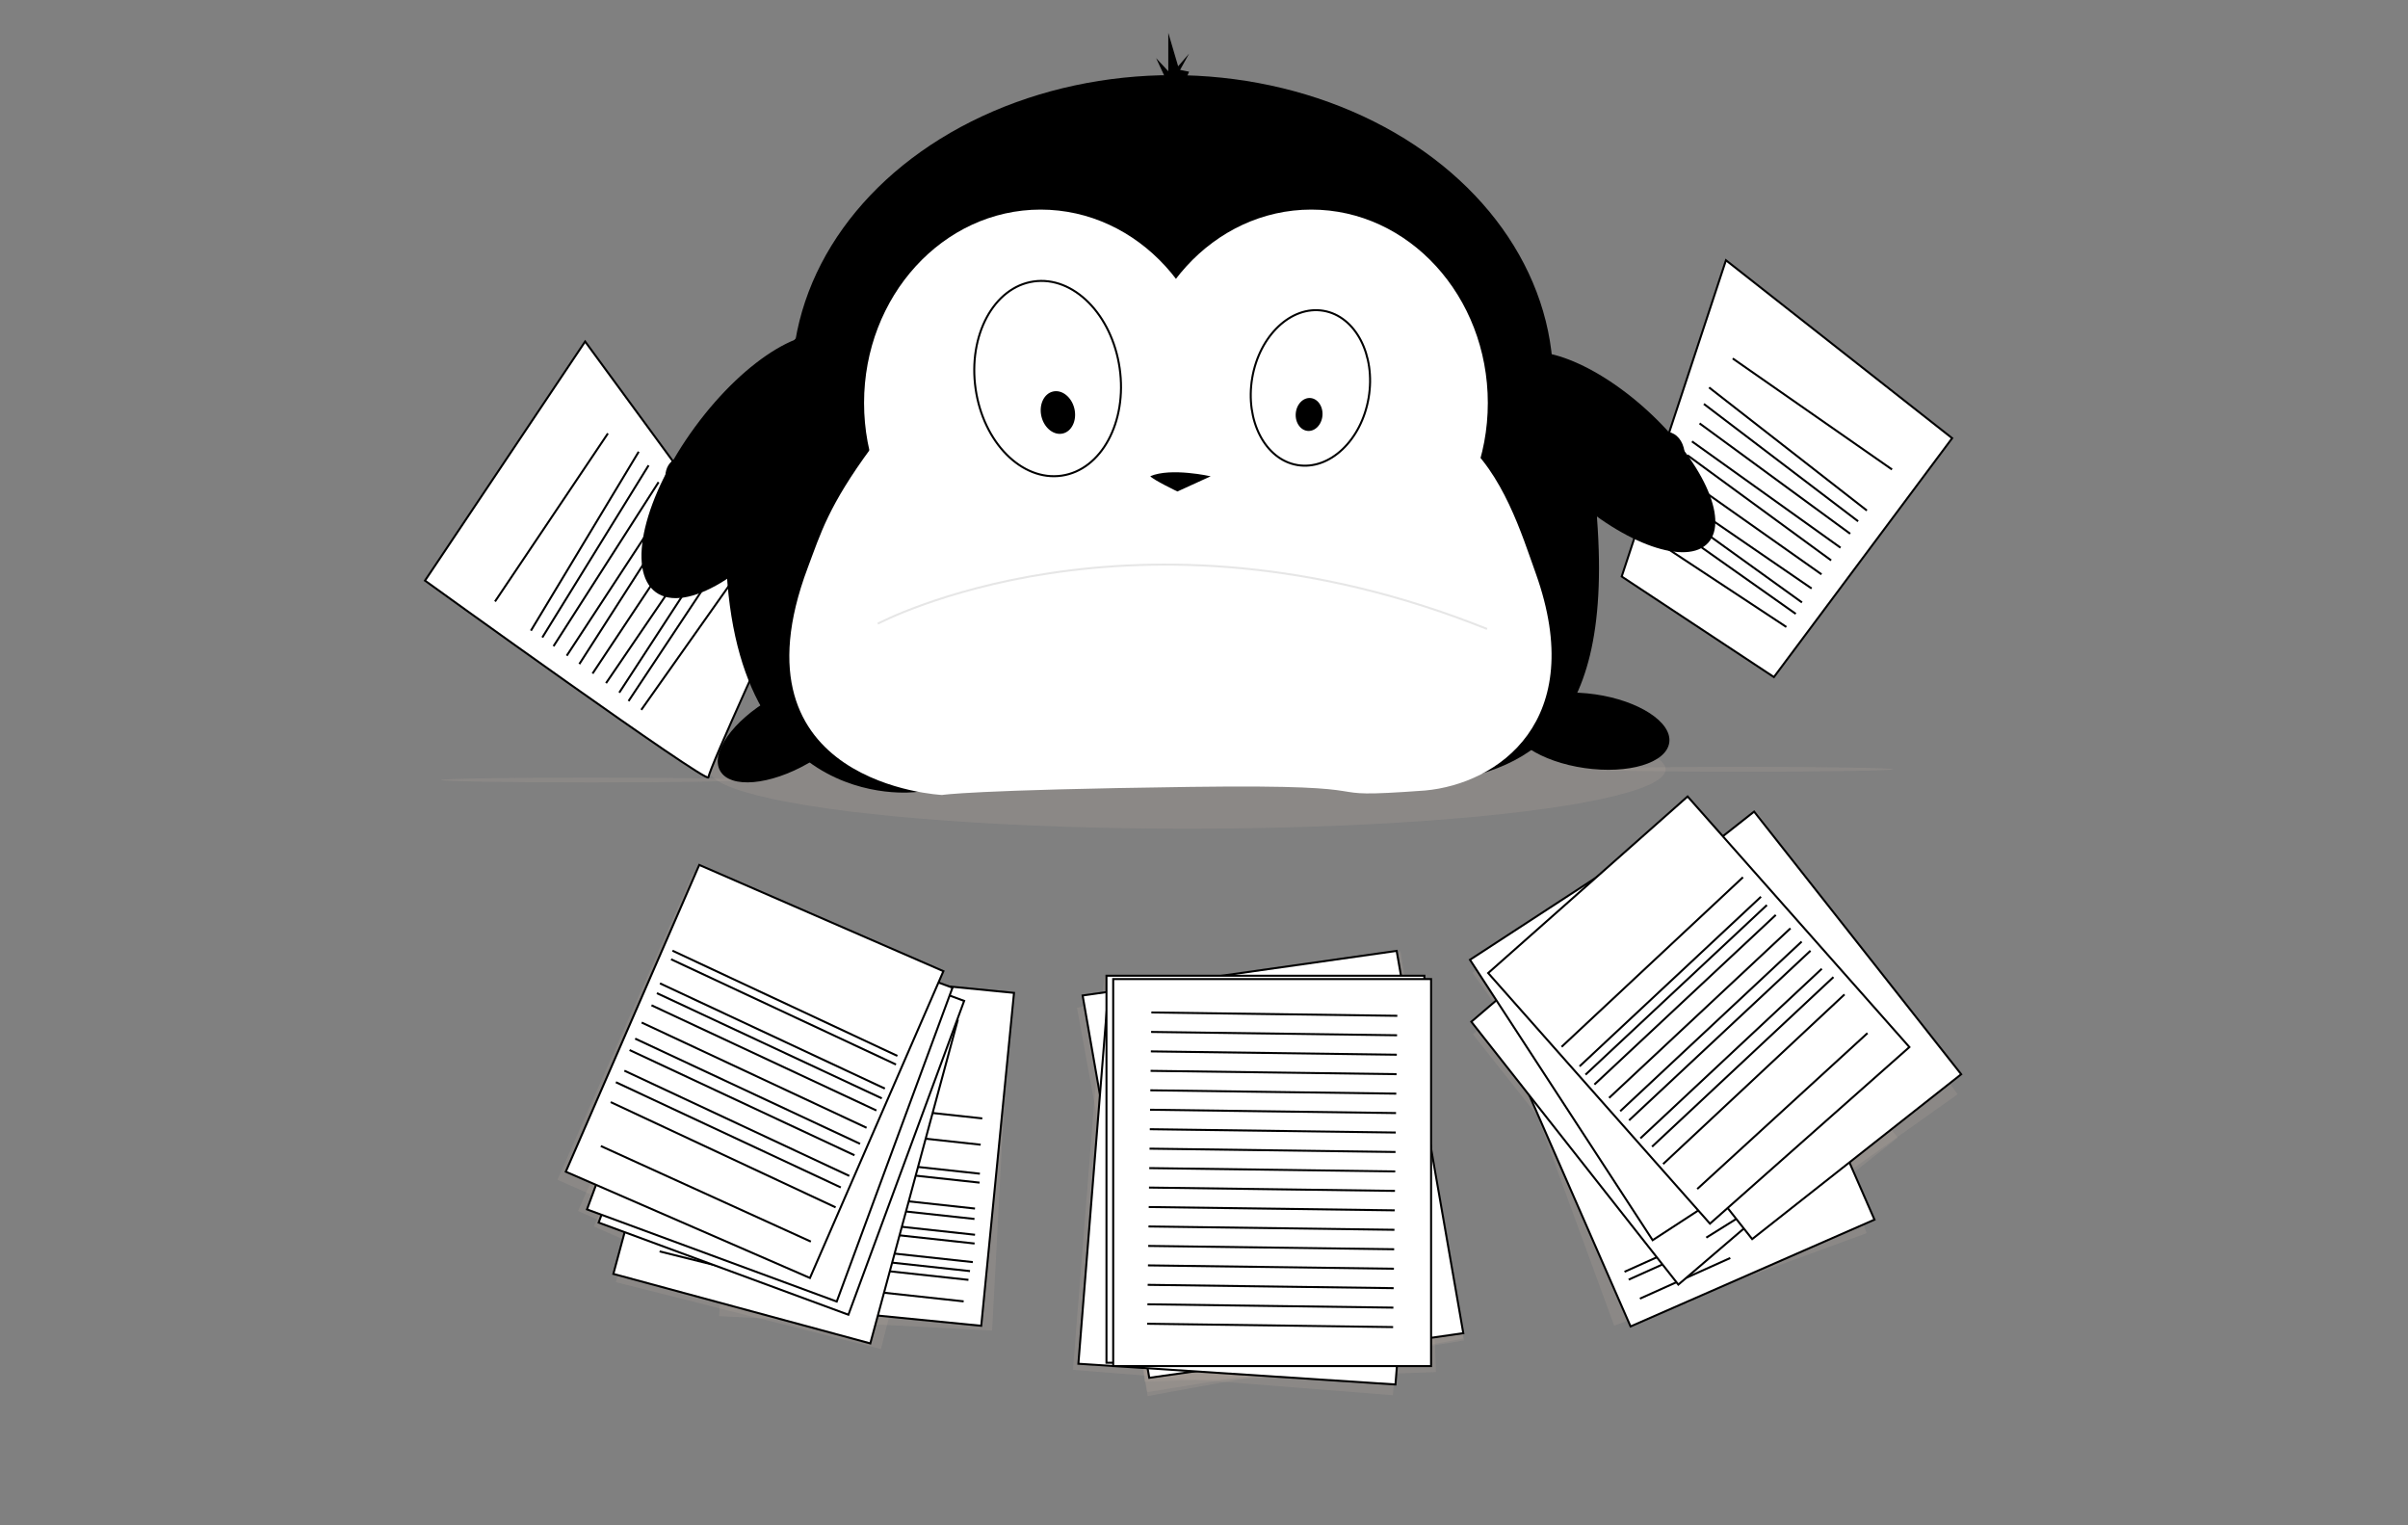 <?xml version="1.0" encoding="utf-8"?>
<!-- Generator: Adobe Illustrator 16.0.0, SVG Export Plug-In . SVG Version: 6.00 Build 0)  -->
<!DOCTYPE svg PUBLIC "-//W3C//DTD SVG 1.1//EN" "http://www.w3.org/Graphics/SVG/1.1/DTD/svg11.dtd">
<svg version="1.1" id="Calque_1" xmlns="http://www.w3.org/2000/svg" xmlns:xlink="http://www.w3.org/1999/xlink" x="0px" y="0px"
	 width="300px" height="190px" viewBox="0 0 300 190" enable-background="new 0 0 300 190" xml:space="preserve">
<rect x="0" y="0" width="300" height="190" fill="#808080" stroke="none"/>
<g id="ombre">
	<ellipse opacity="0.2" fill="#BCAAA4" enable-background="new    " cx="147.889" cy="95.824" rx="59.62" ry="7.404"/>
	<ellipse opacity="0.2" fill="#BCAAA4" enable-background="new    " cx="73.695" cy="97.162" rx="18.752" ry="0.301"/>
	<ellipse opacity="0.2" fill="#BCAAA4" enable-background="new    " cx="217.12" cy="95.824" rx="18.751" ry="0.302"/>
	
		<rect x="76.531" y="113.497" transform="matrix(-0.915 -0.404 0.404 -0.915 122.896 294.649)" opacity="0.2" fill="#BCAAA4" enable-background="new    " width="31.989" height="41.73"/>
	
		<rect x="79.091" y="117.387" transform="matrix(-0.915 -0.404 0.404 -0.915 126.233 303.129)" opacity="0.2" fill="#BCAAA4" enable-background="new    " width="31.989" height="41.728"/>
	
		<rect x="81.032" y="119.312" transform="matrix(-0.915 -0.404 0.404 -0.915 129.188 307.594)" opacity="0.2" fill="#BCAAA4" enable-background="new    " width="31.987" height="41.727"/>
	
		<rect x="81.408" y="122.829" transform="matrix(-0.97 -0.245 0.245 -0.97 158.622 307.136)" opacity="0.2" fill="#BCAAA4" enable-background="new    " width="34.044" height="41.73"/>
	
		<rect x="90.77" y="123.162" transform="matrix(-0.999 -0.053 0.053 -0.999 207.755 293.592)" opacity="0.2" fill="#BCAAA4" enable-background="new    " width="34.044" height="41.728"/>
	
		<rect x="135.546" y="123.184" transform="matrix(-0.997 -0.079 0.079 -0.997 298.943 307.319)" opacity="0.2" fill="#BCAAA4" enable-background="new    " width="39.978" height="49.153"/>
	
		<rect x="138.681" y="121.486" transform="matrix(-0.987 0.161 -0.161 -0.987 338.826 264.549)" opacity="0.2" fill="#BCAAA4" enable-background="new    " width="39.976" height="49.097"/>
	
		<rect x="192.723" y="117.619" transform="matrix(-0.939 0.344 -0.344 -0.939 453.984 197.753)" opacity="0.2" fill="#BCAAA4" enable-background="new    " width="33.496" height="42.964"/>
	
		<rect x="200.978" y="106.986" transform="matrix(-0.815 0.579 -0.579 -0.815 469.624 107.137)" opacity="0.2" fill="#BCAAA4" enable-background="new    " width="33.495" height="42.962"/>
	
		<rect x="192.737" y="107.502" transform="matrix(-0.815 0.579 -0.579 -0.815 454.965 112.826)" opacity="0.2" fill="#BCAAA4" enable-background="new    " width="33.497" height="42.966"/>
	
		<rect x="193.251" y="113.738" transform="matrix(-0.784 0.621 -0.621 -0.784 458.577 110.869)" opacity="0.2" fill="#BCAAA4" enable-background="new    " width="33.495" height="42.964"/>
	
		<rect x="138.249" y="121.629" transform="matrix(-0.984 0.179 -0.179 -0.984 340.122 261.676)" opacity="0.2" fill="#BCAAA4" enable-background="new    " width="39.974" height="49.156"/>
	
		<rect x="141.93" y="122.352" transform="matrix(-1 0.033 -0.033 -1 324.861 288.584)" opacity="0.2" fill="#BCAAA4" enable-background="new    " width="36.312" height="49.158"/>
</g>
<g id="brevet2_2_">
	<path fill="#FFFFFF" stroke="#000000" stroke-width="0.25" stroke-miterlimit="10" d="M97.426,75.991L72.898,42.54l-19.95,29.784
		c0,0,35.321,25.486,35.321,24.506S97.426,75.991,97.426,75.991z"/>
	<line fill="none" stroke="#000000" stroke-width="0.25" stroke-miterlimit="10" x1="61.672" y1="74.924" x2="75.734" y2="53.992"/>
	<line fill="none" stroke="#000000" stroke-width="0.25" stroke-miterlimit="10" x1="66.145" y1="78.557" x2="79.571" y2="56.271"/>
	<line fill="none" stroke="#000000" stroke-width="0.25" stroke-miterlimit="10" x1="67.565" y1="79.406" x2="80.805" y2="57.968"/>
	<line fill="none" stroke="#000000" stroke-width="0.25" stroke-miterlimit="10" x1="68.96" y1="80.494" x2="82.048" y2="60.061"/>
	<line fill="none" stroke="#000000" stroke-width="0.25" stroke-miterlimit="10" x1="70.608" y1="81.675" x2="83.617" y2="61.826"/>
	<line fill="none" stroke="#000000" stroke-width="0.25" stroke-miterlimit="10" x1="72.177" y1="82.717" x2="84.671" y2="63.244"/>
	<line fill="none" stroke="#000000" stroke-width="0.25" stroke-miterlimit="10" x1="73.824" y1="83.899" x2="86.188" y2="65.285"/>
	<line fill="none" stroke="#000000" stroke-width="0.25" stroke-miterlimit="10" x1="75.505" y1="85.095" x2="87.657" y2="67.262"/>
	<line fill="none" stroke="#000000" stroke-width="0.25" stroke-miterlimit="10" x1="77.152" y1="86.276" x2="88.593" y2="68.726"/>
	<line fill="none" stroke="#000000" stroke-width="0.25" stroke-miterlimit="10" x1="78.308" y1="87.327" x2="89.754" y2="70.083"/>
	<line fill="none" stroke="#000000" stroke-width="0.25" stroke-miterlimit="10" x1="79.895" y1="88.42" x2="91.344" y2="72.223"/>
</g>
<g id="brevet1_2_">
	<polygon fill="#FFFFFF" stroke="#000000" stroke-width="0.25" stroke-miterlimit="10" points="202.039,71.814 215.027,32.42 
		243.207,54.582 221.003,84.338 	"/>
	
		<line fill="none" stroke="#000000" stroke-width="0.25" stroke-miterlimit="10" x1="235.715" y1="58.479" x2="215.871" y2="44.654"/>
	
		<line fill="none" stroke="#000000" stroke-width="0.25" stroke-miterlimit="10" x1="232.582" y1="63.591" x2="212.925" y2="48.265"/>
	
		<line fill="none" stroke="#000000" stroke-width="0.25" stroke-miterlimit="10" x1="231.493" y1="64.934" x2="212.277" y2="50.317"/>
	
		<line fill="none" stroke="#000000" stroke-width="0.25" stroke-miterlimit="10" x1="230.503" y1="66.486" x2="211.741" y2="52.738"/>
	
		<line fill="none" stroke="#000000" stroke-width="0.25" stroke-miterlimit="10" x1="229.302" y1="68.223" x2="210.794" y2="54.985"/>
	
		<line fill="none" stroke="#000000" stroke-width="0.25" stroke-miterlimit="10" x1="228.132" y1="69.802" x2="210.23" y2="56.708"/>
	
		<line fill="none" stroke="#000000" stroke-width="0.25" stroke-miterlimit="10" x1="226.932" y1="71.54" x2="209.418" y2="59.188"/>
	
		<line fill="none" stroke="#000000" stroke-width="0.25" stroke-miterlimit="10" x1="225.701" y1="73.304" x2="208.632" y2="61.592"/>
	<line fill="none" stroke="#000000" stroke-width="0.25" stroke-miterlimit="10" x1="224.5" y1="75.042" x2="208.195" y2="63.311"/>
	
		<line fill="none" stroke="#000000" stroke-width="0.25" stroke-miterlimit="10" x1="223.725" y1="76.466" x2="207.509" y2="65.021"/>
	
		<line fill="none" stroke="#000000" stroke-width="0.25" stroke-miterlimit="10" x1="222.552" y1="78.097" x2="206.659" y2="67.623"/>
</g>
<g>
	<ellipse transform="matrix(0.806 0.592 -0.592 0.806 52.468 -43.923)" cx="93.218" cy="58.055" rx="8.243" ry="19.49"/>
	<ellipse transform="matrix(-0.499 -0.867 0.867 -0.499 68.489 221.753)" cx="98.333" cy="91.083" rx="4.64" ry="9.993"/>
	<path d="M188.184,89.656c0.367-2.536,5.09-3.954,10.553-3.168c5.463,0.787,9.596,3.482,9.228,6.016
		c-0.364,2.54-5.086,3.956-10.549,3.169S187.818,92.192,188.184,89.656z"/>
	<ellipse transform="matrix(0.671 -0.741 0.741 0.671 24.175 167.041)" cx="200.391" cy="56.268" rx="7.125" ry="16.848"/>
	<ellipse cx="146.088" cy="47.521" rx="47.421" ry="38.162"/>
	<path d="M198.964,64.563c2.164,28.571-10.263,31.781-22.163,33.291c-16.312,1.652-1.92-1.178-30.448-0.648
		s-32.247,1.451-32.247,1.451s-24.859,3.294-23.65-34.093c0-22.798,24.291-41.281,54.254-41.281S198.623,43.468,198.964,64.563z"/>
	<ellipse fill="#FFFFFF" cx="129.643" cy="50.197" rx="21.994" ry="24.089"/>
	<ellipse fill="#FFFFFF" cx="163.367" cy="50.197" rx="21.992" ry="24.089"/>
	<path fill="#FFFFFF" d="M177.552,98.468c-15.659,1.15-1.842-0.819-29.229-0.45c-27.386,0.367-30.956,1.008-30.956,1.008
		s-26.909-1.264-16.729-28.318c1.618-4.299,2.563-7.67,7.92-14.95c5.356-7.281,23.1-9.195,38.188-9.195
		c13.71,0,30.214,3.884,35.369,8.125c5.152,4.239,7.488,11.906,9.215,16.73C197.925,89.862,186.605,97.636,177.552,98.468z"/>
	
		<ellipse transform="matrix(-0.143 -0.99 0.99 -0.143 102.466 183.049)" fill="#FFFFFF" stroke="#000000" stroke-width="0.25" stroke-miterlimit="10" cx="130.452" cy="47.18" rx="12.217" ry="9.062"/>
	
		<ellipse transform="matrix(-0.229 -0.974 0.974 -0.229 111.854 191.547)" stroke="#FFFFFF" stroke-width="0.5" stroke-miterlimit="10" cx="131.804" cy="51.465" rx="2.934" ry="2.359"/>
	<path d="M146.688,61.222l4.146-1.892c0,0-4.944-1.121-7.526-0.013C143.663,59.771,146.688,61.222,146.688,61.222z"/>
	<ellipse transform="matrix(0.736 -0.677 0.677 0.736 -18.29 74.829)" cx="86.781" cy="60.861" rx="3.166" ry="4.612"/>
	<path d="M201.527,65.902c-1.877-1.115-1.817-4.671,0.123-7.938c1.947-3.267,5.041-5.012,6.918-3.897
		c1.875,1.115,1.818,4.671-0.127,7.938C206.499,65.272,203.402,67.018,201.527,65.902z"/>
	<polygon points="145.551,10.508 144.035,7.242 145.551,8.875 145.551,4.088 146.779,8.256 148.142,6.678 147.022,8.706 
		148.142,8.932 147.466,10.508 	"/>
	
		<ellipse transform="matrix(0.167 -0.986 0.986 0.167 88.356 201.202)" fill="#FFFFFF" stroke="#000000" stroke-width="0.25" stroke-miterlimit="10" cx="163.235" cy="48.318" rx="9.744" ry="7.356"/>
	
		<ellipse transform="matrix(0.081 -0.997 0.997 0.081 98.401 209.962)" stroke="#FFFFFF" stroke-width="0.5" stroke-miterlimit="10" cx="163.006" cy="51.645" rx="2.304" ry="1.919"/>
	
		<path id="ventre_2_" opacity="0.1" fill="none" stroke="#000000" stroke-width="0.25" stroke-miterlimit="10" enable-background="new    " d="
		M109.357,77.691c0,0,31.878-16.993,75.905,0.651"/>
</g>
<g id="brevet_2_">
	<g>
		
			<rect x="193.399" y="118.719" transform="matrix(0.916 -0.401 0.401 0.916 -38.33 95.856)" fill="#FFFFFF" stroke="#000000" stroke-width="0.25" stroke-miterlimit="10" width="33.175" height="41.678"/>
		
			<line fill="none" stroke="#000000" stroke-width="0.25" stroke-miterlimit="10" x1="204.309" y1="161.764" x2="215.566" y2="156.702"/>
		
			<line fill="none" stroke="#000000" stroke-width="0.25" stroke-miterlimit="10" x1="202.909" y1="159.396" x2="214.172" y2="154.336"/>
		
			<line fill="none" stroke="#000000" stroke-width="0.25" stroke-miterlimit="10" x1="202.391" y1="158.419" x2="213.65" y2="153.357"/>
	</g>
	<polygon fill="#FFFFFF" stroke="#000000" stroke-width="0.25" stroke-miterlimit="10" points="209.096,160.016 237.191,135.966 
		211.4,103.227 183.305,127.273 	"/>
	<polygon fill="#FFFFFF" stroke="#000000" stroke-width="0.25" stroke-miterlimit="10" points="182.305,166.068 143.181,171.625 
		134.879,124.001 174.002,118.445 	"/>
	<polygon fill="#FFFFFF" stroke="#000000" stroke-width="0.25" stroke-miterlimit="10" points="173.852,172.457 134.35,169.874 
		138.207,121.792 177.708,124.374 	"/>
	
		<rect x="137.849" y="121.541" fill="#FFFFFF" stroke="#000000" stroke-width="0.25" stroke-miterlimit="10" width="39.606" height="48.209"/>
	
		<rect x="91.195" y="121.909" transform="matrix(-0.995 -0.098 0.098 -0.995 201.038 295.381)" fill="#FFFFFF" stroke="#000000" stroke-width="0.25" stroke-miterlimit="10" width="33.174" height="41.677"/>
	
		<line fill="none" stroke="#000000" stroke-width="0.25" stroke-miterlimit="10" x1="120.059" y1="162.104" x2="107.785" y2="160.773"/>
	
		<line fill="none" stroke="#000000" stroke-width="0.25" stroke-miterlimit="10" x1="120.655" y1="159.424" x2="108.383" y2="158.092"/>
	<line fill="none" stroke="#000000" stroke-width="0.25" stroke-miterlimit="10" x1="120.848" y1="158.333" x2="108.575" y2="157"/>
	
		<line fill="none" stroke="#000000" stroke-width="0.25" stroke-miterlimit="10" x1="121.198" y1="157.213" x2="108.924" y2="155.881"/>
	
		<line fill="none" stroke="#000000" stroke-width="0.25" stroke-miterlimit="10" x1="121.419" y1="154.896" x2="109.147" y2="153.563"/>
	
		<line fill="none" stroke="#000000" stroke-width="0.25" stroke-miterlimit="10" x1="121.473" y1="153.807" x2="109.201" y2="152.475"/>
	
		<line fill="none" stroke="#000000" stroke-width="0.25" stroke-miterlimit="10" x1="121.406" y1="151.838" x2="109.133" y2="150.505"/>
	
		<line fill="none" stroke="#000000" stroke-width="0.25" stroke-miterlimit="10" x1="121.469" y1="150.543" x2="109.196" y2="149.21"/>
	
		<line fill="none" stroke="#000000" stroke-width="0.25" stroke-miterlimit="10" x1="122.042" y1="147.313" x2="109.77" y2="145.98"/>
	
		<line fill="none" stroke="#000000" stroke-width="0.25" stroke-miterlimit="10" x1="122.079" y1="146.2" x2="109.806" y2="144.867"/>
	
		<line fill="none" stroke="#000000" stroke-width="0.25" stroke-miterlimit="10" x1="122.177" y1="142.588" x2="109.904" y2="141.255"/>
	
		<line fill="none" stroke="#000000" stroke-width="0.25" stroke-miterlimit="10" x1="122.378" y1="139.313" x2="110.105" y2="137.982"/>
	
		<rect x="81.202" y="122.026" transform="matrix(-0.965 -0.261 0.261 -0.965 154.938 306.289)" fill="#FFFFFF" stroke="#000000" stroke-width="0.25" stroke-miterlimit="10" width="33.172" height="41.68"/>
	
		<line fill="none" stroke="#000000" stroke-width="0.25" stroke-miterlimit="10" x1="82.175" y1="155.881" x2="101.825" y2="160.773"/>
	
		<rect x="80.708" y="117.621" transform="matrix(-0.938 -0.346 0.346 -0.938 140.705 302.021)" fill="#FFFFFF" stroke="#000000" stroke-width="0.25" stroke-miterlimit="10" width="33.173" height="41.676"/>
	
		<rect x="79.255" y="115.978" transform="matrix(-0.938 -0.346 0.346 -0.938 138.458 298.335)" fill="#FFFFFF" stroke="#000000" stroke-width="0.25" stroke-miterlimit="10" width="33.173" height="41.678"/>
	
		<rect x="77.436" y="112.632" transform="matrix(-0.917 -0.399 0.399 -0.917 126.975 293.369)" fill="#FFFFFF" stroke="#000000" stroke-width="0.25" stroke-miterlimit="10" width="33.171" height="41.674"/>
	
		<line fill="none" stroke="#000000" stroke-width="0.25" stroke-miterlimit="10" x1="74.853" y1="142.753" x2="101.021" y2="154.659"/>
	
		<line fill="none" stroke="#000000" stroke-width="0.25" stroke-miterlimit="10" x1="76.085" y1="137.285" x2="104.105" y2="150.393"/>
	
		<line fill="none" stroke="#000000" stroke-width="0.25" stroke-miterlimit="10" x1="76.728" y1="134.805" x2="104.749" y2="147.911"/>
	
		<line fill="none" stroke="#000000" stroke-width="0.25" stroke-miterlimit="10" x1="77.787" y1="133.367" x2="105.808" y2="146.475"/>
	
		<line fill="none" stroke="#000000" stroke-width="0.25" stroke-miterlimit="10" x1="78.436" y1="130.798" x2="106.457" y2="143.904"/>
	
		<line fill="none" stroke="#000000" stroke-width="0.25" stroke-miterlimit="10" x1="79.131" y1="129.375" x2="107.151" y2="142.479"/>
	
		<line fill="none" stroke="#000000" stroke-width="0.25" stroke-miterlimit="10" x1="79.94" y1="127.372" x2="107.961" y2="140.479"/>
	
		<line fill="none" stroke="#000000" stroke-width="0.25" stroke-miterlimit="10" x1="81.167" y1="125.223" x2="109.188" y2="138.326"/>
	
		<line fill="none" stroke="#000000" stroke-width="0.25" stroke-miterlimit="10" x1="81.84" y1="123.71" x2="109.861" y2="136.814"/>
	
		<line fill="none" stroke="#000000" stroke-width="0.25" stroke-miterlimit="10" x1="82.222" y1="122.492" x2="110.242" y2="135.598"/>
	
		<line fill="none" stroke="#000000" stroke-width="0.25" stroke-miterlimit="10" x1="83.604" y1="119.492" x2="111.626" y2="132.6"/>
	
		<line fill="none" stroke="#000000" stroke-width="0.25" stroke-miterlimit="10" x1="83.779" y1="118.42" x2="111.799" y2="131.525"/>
	
		<rect x="191.78" y="106.984" transform="matrix(0.838 -0.546 0.546 0.838 -35.989 134.613)" fill="#FFFFFF" stroke="#000000" stroke-width="0.25" stroke-miterlimit="10" width="33.177" height="41.682"/>
	<g>
		
			<rect x="138.687" y="121.957" fill="#FFFFFF" stroke="#000000" stroke-width="0.25" stroke-miterlimit="10" width="39.604" height="48.209"/>
		<g>
			
				<line fill="none" stroke="#000000" stroke-width="0.25" stroke-miterlimit="10" x1="142.918" y1="164.891" x2="173.563" y2="165.307"/>
			
				<line fill="none" stroke="#000000" stroke-width="0.25" stroke-miterlimit="10" x1="142.951" y1="162.468" x2="173.596" y2="162.883"/>
			
				<line fill="none" stroke="#000000" stroke-width="0.25" stroke-miterlimit="10" x1="142.983" y1="160.044" x2="173.628" y2="160.459"/>
			
				<line fill="none" stroke="#000000" stroke-width="0.25" stroke-miterlimit="10" x1="143.017" y1="157.621" x2="173.66" y2="158.036"/>
			
				<line fill="none" stroke="#000000" stroke-width="0.25" stroke-miterlimit="10" x1="143.049" y1="155.197" x2="173.693" y2="155.611"/>
			
				<line fill="none" stroke="#000000" stroke-width="0.25" stroke-miterlimit="10" x1="143.082" y1="152.773" x2="173.727" y2="153.188"/>
			
				<line fill="none" stroke="#000000" stroke-width="0.25" stroke-miterlimit="10" x1="143.114" y1="150.352" x2="173.759" y2="150.766"/>
			
				<line fill="none" stroke="#000000" stroke-width="0.25" stroke-miterlimit="10" x1="143.147" y1="147.928" x2="173.791" y2="148.342"/>
			
				<line fill="none" stroke="#000000" stroke-width="0.25" stroke-miterlimit="10" x1="143.18" y1="145.504" x2="173.824" y2="145.919"/>
			
				<line fill="none" stroke="#000000" stroke-width="0.25" stroke-miterlimit="10" x1="143.213" y1="143.081" x2="173.857" y2="143.496"/>
			
				<line fill="none" stroke="#000000" stroke-width="0.25" stroke-miterlimit="10" x1="143.246" y1="140.658" x2="173.891" y2="141.072"/>
			
				<line fill="none" stroke="#000000" stroke-width="0.25" stroke-miterlimit="10" x1="143.278" y1="138.234" x2="173.922" y2="138.648"/>
			
				<line fill="none" stroke="#000000" stroke-width="0.25" stroke-miterlimit="10" x1="143.311" y1="135.813" x2="173.955" y2="136.227"/>
			
				<line fill="none" stroke="#000000" stroke-width="0.25" stroke-miterlimit="10" x1="143.344" y1="133.389" x2="173.988" y2="133.803"/>
			
				<line fill="none" stroke="#000000" stroke-width="0.25" stroke-miterlimit="10" x1="143.376" y1="130.965" x2="174.021" y2="131.379"/>
			
				<line fill="none" stroke="#000000" stroke-width="0.25" stroke-miterlimit="10" x1="143.409" y1="128.541" x2="174.053" y2="128.956"/>
			
				<line fill="none" stroke="#000000" stroke-width="0.25" stroke-miterlimit="10" x1="143.442" y1="126.118" x2="174.086" y2="126.532"/>
		</g>
	</g>
	
		<line fill="none" stroke="#000000" stroke-width="0.25" stroke-miterlimit="10" x1="229.753" y1="143.439" x2="212.576" y2="154.165"/>
	
		<rect x="201.922" y="106.985" transform="matrix(0.785 -0.619 0.619 0.785 -32.237 162.637)" fill="#FFFFFF" stroke="#000000" stroke-width="0.25" stroke-miterlimit="10" width="33.172" height="41.678"/>
	
		<rect x="194.982" y="104.965" transform="matrix(0.749 -0.663 0.663 0.749 -30.23 171.861)" fill="#FFFFFF" stroke="#000000" stroke-width="0.25" stroke-miterlimit="10" width="33.173" height="41.677"/>
	
		<line fill="none" stroke="#000000" stroke-width="0.25" stroke-miterlimit="10" x1="232.66" y1="128.693" x2="211.452" y2="148.104"/>
	
		<line fill="none" stroke="#000000" stroke-width="0.25" stroke-miterlimit="10" x1="229.796" y1="123.871" x2="207.199" y2="144.996"/>
	
		<line fill="none" stroke="#000000" stroke-width="0.25" stroke-miterlimit="10" x1="228.42" y1="121.711" x2="205.82" y2="142.834"/>
	
		<line fill="none" stroke="#000000" stroke-width="0.25" stroke-miterlimit="10" x1="226.968" y1="120.671" x2="204.369" y2="141.795"/>
	
		<line fill="none" stroke="#000000" stroke-width="0.25" stroke-miterlimit="10" x1="225.559" y1="118.428" x2="202.959" y2="139.552"/>
	
		<line fill="none" stroke="#000000" stroke-width="0.25" stroke-miterlimit="10" x1="224.457" y1="117.289" x2="201.855" y2="138.414"/>
	
		<line fill="none" stroke="#000000" stroke-width="0.25" stroke-miterlimit="10" x1="223.066" y1="115.636" x2="200.469" y2="136.758"/>
	
		<line fill="none" stroke="#000000" stroke-width="0.25" stroke-miterlimit="10" x1="221.236" y1="113.971" x2="198.639" y2="135.092"/>
	
		<line fill="none" stroke="#000000" stroke-width="0.25" stroke-miterlimit="10" x1="220.128" y1="112.741" x2="197.529" y2="133.863"/>
	
		<line fill="none" stroke="#000000" stroke-width="0.25" stroke-miterlimit="10" x1="219.393" y1="111.701" x2="196.791" y2="132.823"/>
	
		<line fill="none" stroke="#000000" stroke-width="0.25" stroke-miterlimit="10" x1="217.148" y1="109.273" x2="194.549" y2="130.396"/>
</g>
</svg>
